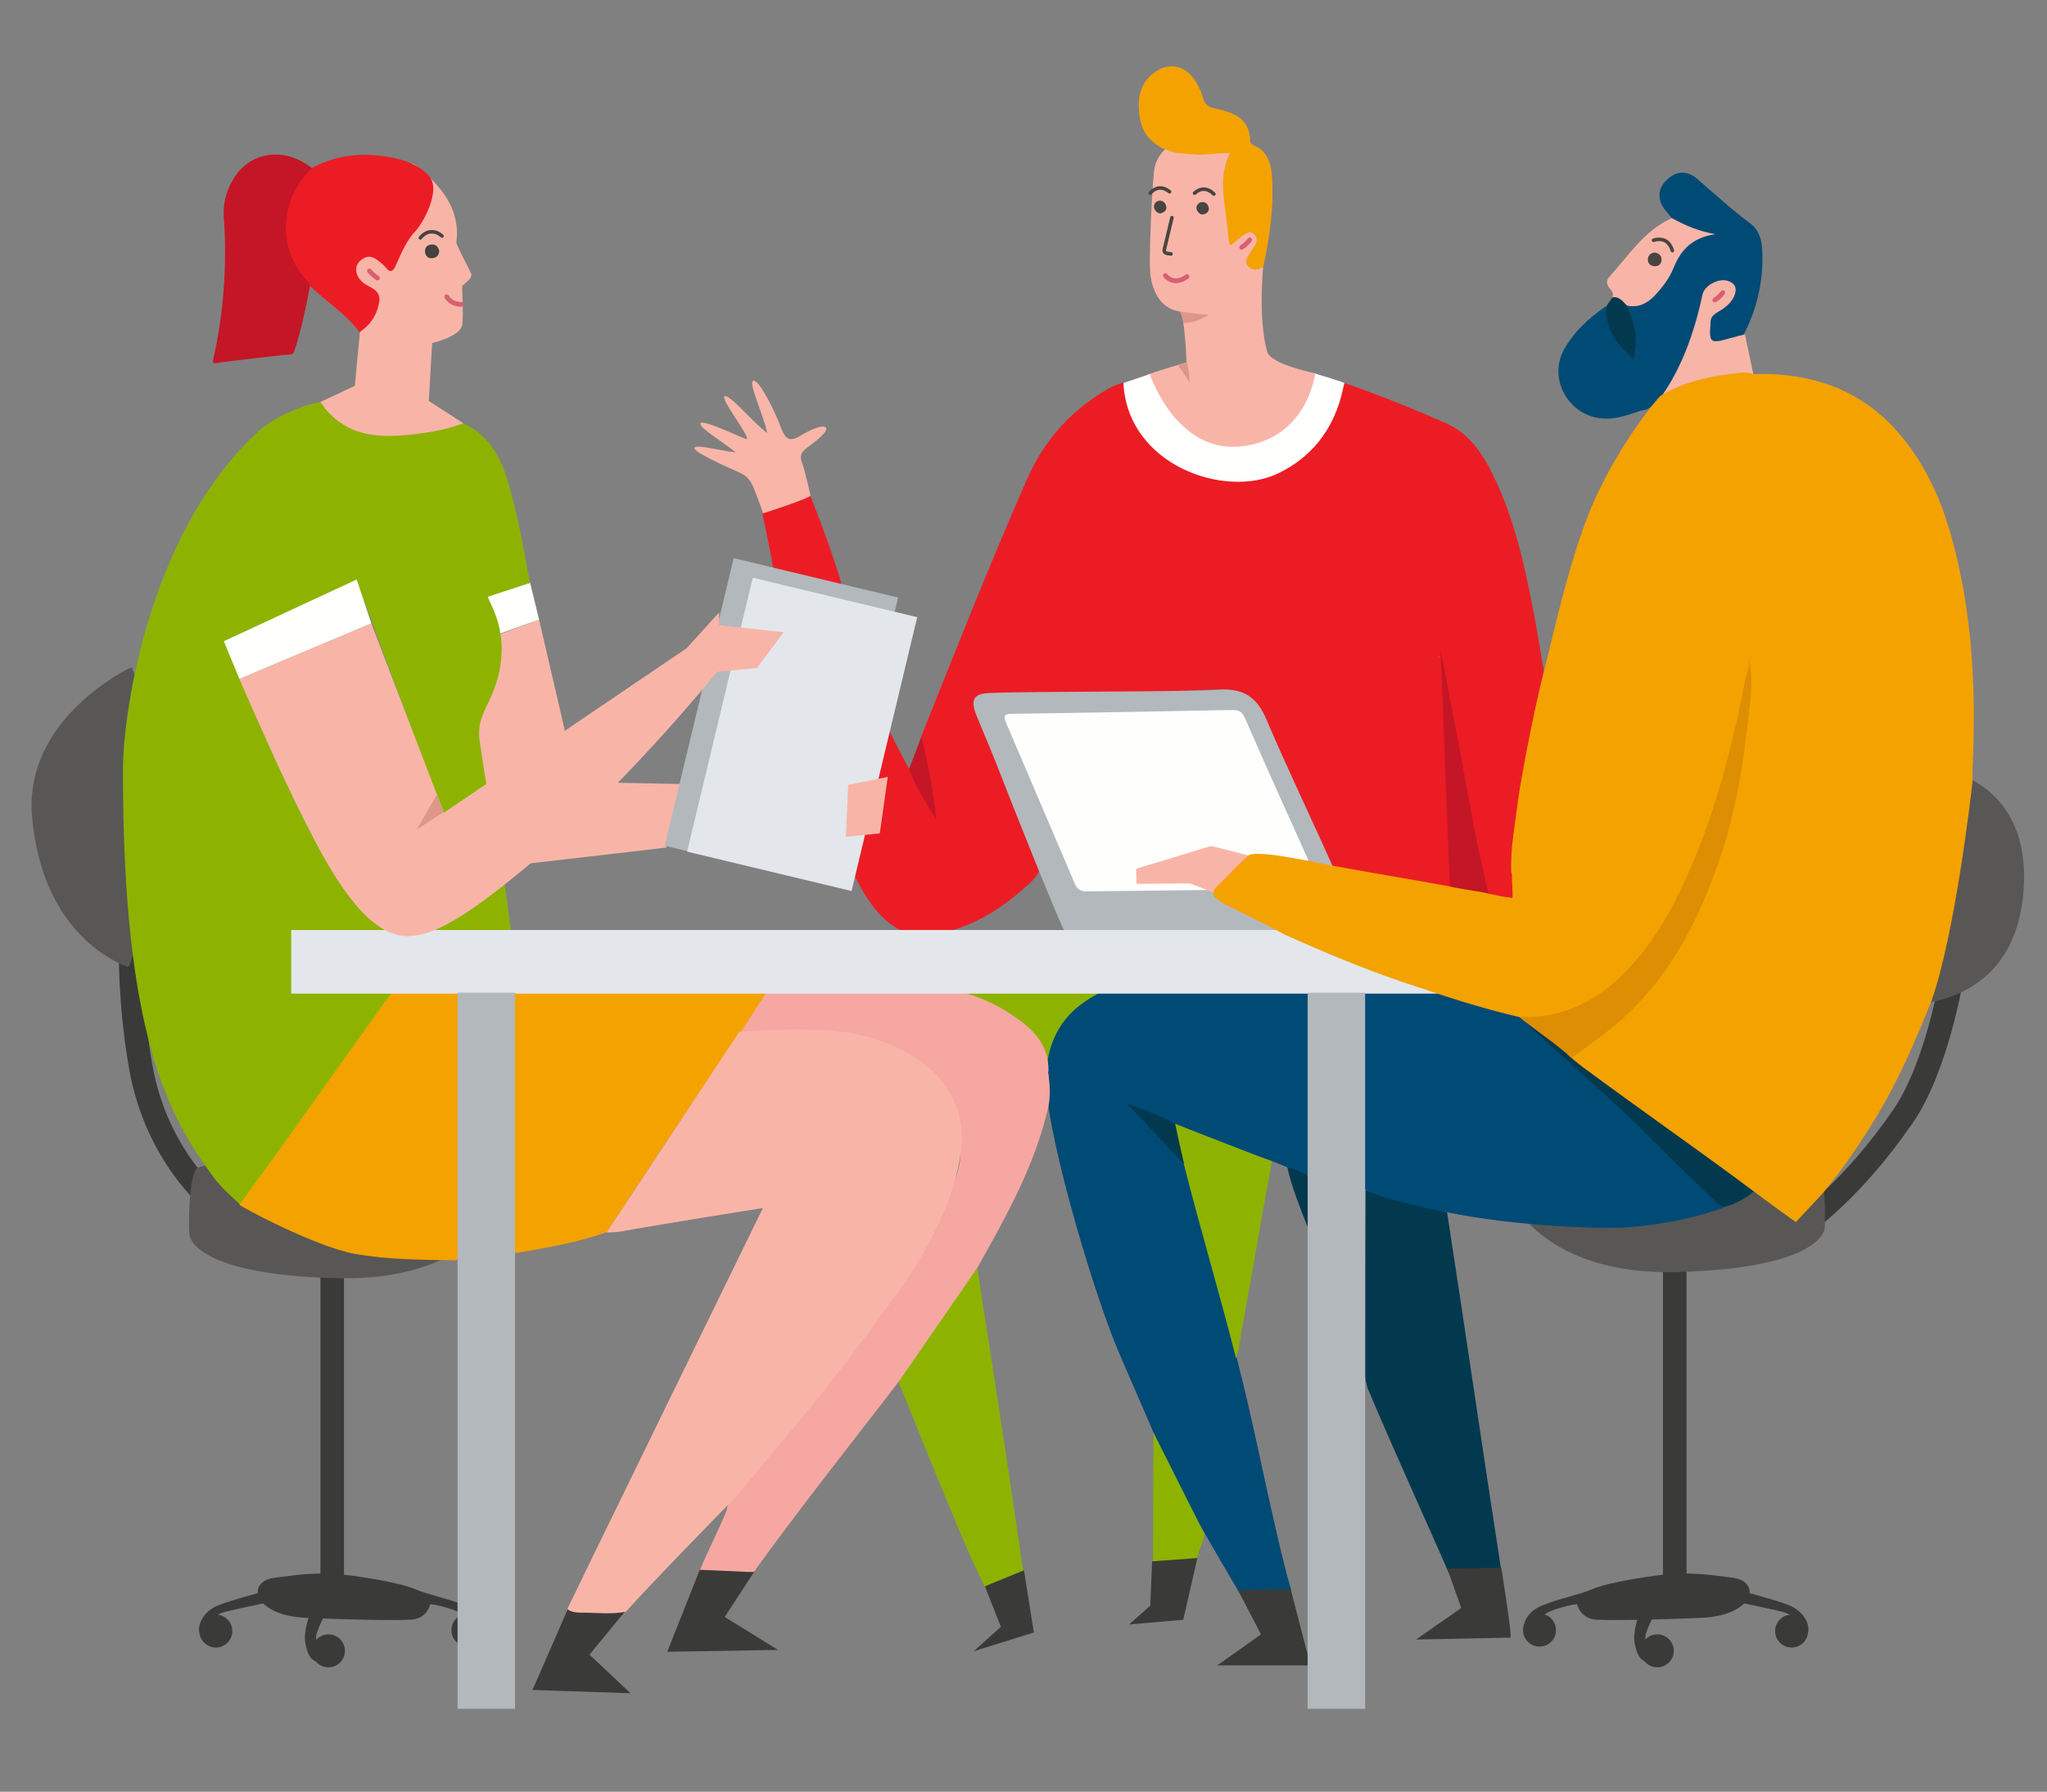 <?xml version="1.0" encoding="UTF-8"?> <!-- Generator: Adobe Illustrator 23.0.4, SVG Export Plug-In . SVG Version: 6.00 Build 0) --> <svg xmlns="http://www.w3.org/2000/svg" xmlns:xlink="http://www.w3.org/1999/xlink" x="0px" y="0px" viewBox="0 0 434.4 380.3" style="enable-background:new 0 0 434.4 380.3;" xml:space="preserve"><rect x="0" y="0" width="434.4" height="380.3" fill="#808080" stroke="none"/> <style type="text/css"> .st0{fill:#231F20;} .st1{fill-rule:evenodd;clip-rule:evenodd;fill:#EB212E;} .st2{fill-rule:evenodd;clip-rule:evenodd;fill:#004A76;} .st3{fill-rule:evenodd;clip-rule:evenodd;fill:#F4A200;} .st4{fill-rule:evenodd;clip-rule:evenodd;fill:#FFFFFF;} .st5{fill-rule:evenodd;clip-rule:evenodd;fill:#1B1C20;} .st6{fill-rule:evenodd;clip-rule:evenodd;fill:none;stroke:#FFFFFF;stroke-width:2;stroke-miterlimit:10;} .st7{fill:#FFFFFF;} .st8{fill:#EC1C24;} .st9{fill:#7FB439;} .st10{fill:#F9A51A;} .st11{fill:#F6B433;} .st12{fill:#004A76;} .st13{fill:#F9A61A;} .st14{fill:#240036;} .st15{fill:#FEFEFD;} .st16{fill:#F8B5A7;} .st17{fill:#F4A200;} .st18{fill:#45423F;} .st19{fill:none;stroke:#484441;stroke-width:0.718;stroke-linecap:round;stroke-linejoin:round;stroke-miterlimit:10;} .st20{fill:none;stroke:#D95F73;stroke-width:0.718;stroke-linecap:round;stroke-linejoin:round;stroke-miterlimit:10;} .st21{fill:#D95F73;} .st22{fill:#02394F;} .st23{fill:#C41627;} .st24{fill:#F99200;} .st25{fill:#E3E7EB;} .st26{fill:#F8B5A8;} .st27{fill:#3A3B39;} .st28{fill:#FFFFFE;} .st29{fill:#FA9200;} .st30{fill:#8DB300;} .st31{fill:#484441;} .st32{fill:none;stroke:#484441;stroke-width:0.19;stroke-linecap:round;stroke-linejoin:round;stroke-miterlimit:10;} .st33{fill:none;stroke:#D95F73;stroke-width:0.253;stroke-linecap:round;stroke-linejoin:round;stroke-miterlimit:10;} .st34{fill:#585755;} .st35{fill:#B3B8BC;} .st36{fill:#EB212E;} .st37{fill:#EC1C24;stroke:#EC1C24;stroke-width:0.5;stroke-miterlimit:10;} .st38{clip-path:url(#SVGID_2_);fill-rule:evenodd;clip-rule:evenodd;fill:#FFFFFF;} .st39{clip-path:url(#SVGID_2_);fill-rule:evenodd;clip-rule:evenodd;fill:#8DB300;} .st40{fill:none;stroke:#FFFFFF;stroke-width:2;stroke-miterlimit:10;} .st41{fill-rule:evenodd;clip-rule:evenodd;fill:#8DB300;} .st42{fill:none;stroke:#3A3B39;stroke-width:5;stroke-miterlimit:10;} .st43{fill:#DD968A;} .st44{fill:#F6A7A1;} .st45{fill:#F7B5A7;} .st46{fill:#DD8E03;} .st47{fill:none;stroke:#484441;stroke-width:0.75;stroke-linecap:round;stroke-linejoin:round;stroke-miterlimit:10;} .st48{fill:none;stroke:#D95F73;stroke-linecap:round;stroke-linejoin:round;stroke-miterlimit:10;} .st49{clip-path:url(#SVGID_4_);fill:#E3E7EB;} .st50{clip-path:url(#SVGID_4_);fill:#FEFEFD;} .st51{clip-path:url(#SVGID_4_);fill:#B3B8BC;} .st52{clip-path:url(#SVGID_4_);} .st53{clip-path:url(#SVGID_4_);fill:#F4A200;} .st54{clip-path:url(#SVGID_4_);fill:#004A76;} .st55{clip-path:url(#SVGID_4_);fill:#FDFEFD;} .st56{clip-path:url(#SVGID_4_);fill:#F8B6A8;} .st57{clip-path:url(#SVGID_4_);fill:#F8B5A7;} .st58{clip-path:url(#SVGID_4_);fill:#8DB300;} .st59{fill:#FDFEFD;} .st60{fill:none;stroke:#484441;stroke-width:0.443;stroke-linecap:round;stroke-linejoin:round;stroke-miterlimit:10;} .st61{fill:none;stroke:#D95F73;stroke-width:0.443;stroke-linecap:round;stroke-linejoin:round;stroke-miterlimit:10;} .st62{fill:none;stroke:#484441;stroke-width:0.464;stroke-linecap:round;stroke-linejoin:round;stroke-miterlimit:10;} .st63{fill:none;stroke:#D95F73;stroke-width:0.464;stroke-linecap:round;stroke-linejoin:round;stroke-miterlimit:10;} .st64{fill:#97C5B6;} .st65{fill:none;stroke:#484441;stroke-width:0.35;stroke-linecap:round;stroke-linejoin:round;stroke-miterlimit:10;} .st66{fill:#EC6883;} .st67{fill:#EA5372;} .st68{fill:#799600;} .st69{fill:#CF4463;} .st70{fill:none;stroke:#D95F73;stroke-width:0.35;stroke-linecap:round;stroke-linejoin:round;stroke-miterlimit:10;} .st71{fill:#3B3C3A;} .st72{fill:none;stroke:#3A3B39;stroke-width:2.862;stroke-miterlimit:10;} .st73{fill:#403F3A;} .st74{fill:#FAF5EE;} .st75{fill:none;stroke:#D95F73;stroke-width:0.457;stroke-linecap:round;stroke-linejoin:round;stroke-miterlimit:10;} </style> <g id="Layer_2"> </g> <g id="Layer_1"> <path class="st42" d="M28,189.9c0,0-1.5,18,1.9,36.7c3.3,18.6,15.1,28.2,15.1,28.2"></path> <line class="st42" x1="70.5" y1="266.8" x2="70.5" y2="336.6"></line> <path class="st42" d="M414.1,207.9c0,0-3.1,18.7-10.3,29.1c-10.7,15.6-20.8,22.5-20.8,22.5"></path> <line class="st42" x1="355.4" y1="266.8" x2="355.4" y2="336.6"></line> <path class="st34" d="M415.7,164.4c0,0,15.5,3.9,13.7,25c-2.2,25.3-25,23.6-26.8,24.3c-1.8,0.6,5.3-31.3,5.3-31.3L415.7,164.4z"></path> <path class="st34" d="M320.8,254.8c0,0,7.2,15.9,34.9,15.2s31.3-7.5,31.5-9.2c0.2-1.8,0.2-12.7-1.7-14.2 c-1.9-1.6-37.4-2.5-37.4-2.5L320.8,254.8z"></path> <circle class="st27" cx="351.7" cy="350.4" r="3.5"></circle> <circle class="st27" cx="380.2" cy="346.2" r="3.5"></circle> <circle class="st27" cx="326.7" cy="346" r="3.5"></circle> <path class="st27" d="M354.4,334.1c-2.8,0.2-12.7,1.6-16.5,3.2c-2.4,1.1-7.4,2.1-10.7,3.5c-2.5,1-3.8,3-3.7,4.3 c0.2,1.3,1.7,0.5,1.7,0.3c-0.1-0.2,2.3-2.5,2.3-2.5s0.8-1,5-2c1.6-0.4,2.2-0.4,2.2-0.4s0.6,3.2,4.3,3.3c3.7,0.2,15.4-0.1,22-0.4 c11.3-0.5,12.8-7.6,6.9-8.5C361.7,334.1,359.3,333.8,354.4,334.1z"></path> <path class="st27" d="M348,342.2c-0.1,0.2-1.6,4.1-1.1,6.6c0.5,2.5,1.1,3.3,2.1,3.8c1,0.5,1.4-0.9,1.4-0.9s-0.6-3.1-0.7-3.1 c-0.2,0-0.9-0.5-0.3-2.2c0.6-1.7,2.1-4.7,2.1-4.7L348,342.2z"></path> <path class="st27" d="M368.8,337.5c0,0,7.8,2,10.8,3.2c3.1,1.2,4.5,4,4.1,5.7c-0.4,1.7-2-0.7-2.3-1c-0.3-0.3,0-2.5-3.2-3.3 c-3.2-0.8-13.1-2.8-13.1-2.8L368.8,337.5z"></path> <path class="st34" d="M27.9,141.6c0,0-22.9,10.6-21.1,31.7c2.2,25.3,18.6,31.3,20.3,31.9c1.8,0.6,8.5-45.7,8.5-45.7L27.9,141.6z"></path> <path class="st34" d="M106.6,256.1c0,0-7.2,15.9-34.9,15.2c-27.8-0.6-31.3-7.5-31.5-9.2c-0.2-1.8-0.2-12.7,1.7-14.2 c1.9-1.6,37.4-2.5,37.4-2.5L106.6,256.1z"></path> <circle class="st27" cx="69.7" cy="350.4" r="3.5"></circle> <circle class="st27" cx="45.8" cy="346.2" r="3.5"></circle> <circle class="st27" cx="99.3" cy="346" r="3.5"></circle> <path class="st27" d="M71.6,334.1c2.8,0.2,12.7,1.6,16.5,3.2c2.4,1.1,7.4,2.1,10.7,3.5c2.5,1,3.8,3,3.7,4.3 c-0.2,1.3-1.7,0.5-1.7,0.3c0.1-0.2-2.3-2.5-2.3-2.5s-0.8-1-5-2c-1.6-0.4-2.2-0.4-2.2-0.4s-0.6,3.2-4.3,3.3 c-3.7,0.2-15.4-0.1-22-0.4c-11.3-0.5-12.8-7.6-6.9-8.5C64.3,334.1,66.7,333.8,71.6,334.1z"></path> <path class="st27" d="M65.9,342.2c-0.1,0.2-1.6,4.1-1.1,6.6c0.5,2.5,1.1,3.3,2.1,3.8c1,0.5,1.4-0.9,1.4-0.9s-0.6-3.1-0.7-3.1 c-0.2,0-0.9-0.5-0.3-2.2c0.6-1.7,2.1-4.7,2.1-4.7L65.9,342.2z"></path> <path class="st27" d="M57.2,337.5c0,0-7.8,2-10.8,3.2c-3.1,1.2-4.5,4-4.1,5.7c0.4,1.7,2-0.7,2.3-1c0.3-0.3,0-2.5,3.2-3.3 c3.2-0.8,13.1-2.8,13.1-2.8L57.2,337.5z"></path> <path class="st16" d="M249.5,30.3c0,0-4.1,1.4-4.6,6.1s-1.1,18.4-0.8,21.6s1.9,7.5,6.2,8.1c1.1,0.1,1.5,10.8,1.5,10.8 s-6.3,1.9-8,2.5c-1.7,0.6-6.2,16.7,11.3,19.2c17.5,2.5,20.2-2.9,22.2-6.5c2-3.6,2.1-12.8,2.1-12.8s-9.8-1.9-10.5-4.7 c-2.1-7.6-0.7-19.4-0.7-19.4l-2.7-16.1l-3.1-11l-9.7-1.4L249.5,30.3z"></path> <path class="st16" d="M87.6,34.7c0.2,0.1,7,4.7,8.8,10.9c1.2,4.4,0.1,5.4,0.6,6.4c0.4,1,2.6,5.2,3,6.1c0.4,0.9-1.7,2.3-1.9,2.6 c-0.1,0.3,0.3,6,0,8.2c-0.4,2.6-6.4,3.9-6.4,3.9L91,85.1l7.4,4.8L80,100.3c0,0-12.6-12.8-12.6-14.7c0,0,7.9-3.7,7.9-3.7l1.1-11.6 l2.5-6.4l-7.9-9L87.6,34.7z"></path> <path class="st28" d="M238.4,81.3l5.6-1.9c0,0,5.4,16.4,18.8,15.4c14.6-1.2,16.3-15.5,16.3-15.5s6.2,1.8,6.3,2.1s-4.5,18.8-4.4,19 s-3.8,4.5-6.3,5.2c-2.4,0.7-20.4,1.2-20.4,1.2s-10.4-2.6-12.3-4.1c-1.9-1.6-5.5-9-5.5-9L238.4,81.3z"></path> <path class="st26" d="M162.9,112.5c-0.7-3.1-1.8-6.1-3-9c-0.6-1.6-1.5-2.6-3.2-3.3c-3-1.3-10-4.5-9.3-5.2s5.5,0.7,8.7,1 c-2.8-2.3-8.1-5.4-7.4-6.2s9.6,3.6,9.8,3.4c0.7-0.5-5.8-8.7-4.7-9.1c1.1-0.4,5.8,5.4,9,7.8c-0.7-3.7-4.2-11-2.9-11.1 c1.3-0.1,4.6,6.6,5.8,9.9c1,2.6,1.9,3.2,4.3,1.7c1.5-0.9,4.7-2.5,5.3-1.6c0.5,0.9-2.5,3.1-4,4.2c-1.2,0.9-1.7,1.7-1.1,3.2 c0.8,2.3,1.2,4.6,1.8,6.9c-0.6,1.5-2,1.8-3.2,2.4C166.4,108.9,164.2,110.1,162.9,112.5z"></path> <path class="st8" d="M161.8,109c0,0,7.9-2.5,10.2-3.7c2.3,5.9,5.4,14,7,20.2c0,1-1.6-1-2.3-1.2c-4.1-0.7-8.1-1.4-12-2.9 c-0.3-0.1-0.4-0.4-0.6-0.6C163.7,118,161.8,109,161.8,109z"></path> <path class="st16" d="M114.4,131.5l8,34.5l21.9,0.4l-2.9,13.5c0,0-32.4,3.8-34.9,4c-2.5,0.2-10.5-17.2-10.7-18.7 c-0.2-1.5-0.6-26.5-0.6-26.5L114.4,131.5z"></path> <polygon class="st28" points="112.5,123.7 114.4,131.5 100.5,136.5 97.8,128.3 "></polygon> <path class="st17" d="M246.2,31.2c-2.9-1.7-4.3-4.1-4.5-7.8c-0.3-4.1,1.1-7.1,4.8-8.9c5.3-1.9,7.9,3.2,8.8,6.3 c0.4,1.4,1.1,1.9,2.4,2.2c3.8,0.8,7.5,1.9,7.6,6.9c0,0.6,0.4,0.8,0.9,1c2.6,1.2,3.5,3.5,3.7,6.1c0.5,6.6-0.4,13.1-1.8,19.6 c-1.1,0.8-2.3,0.9-3.2-0.1c-1-1.1-0.1-2,0.4-2.9c0.2-0.4,0.6-0.8,0.8-1.2c0.5-0.7,0.8-1.4,0.4-2.2c-0.9-1.7-2.3-0.5-2.9-0.1 c-3,2.2-2.5,3.3-3.1-1.4c-0.4-5.3-2.2-10.7,0.5-16.2c-2.7-0.1-5.1,0.5-7.5,0.3C251.2,32.5,249.1,32.8,246.2,31.2z"></path> <path class="st8" d="M307.7,188.8c-8.3-1.1-16.4-2.7-24.6-4.3c-1.2-0.6-1.6-1.7-2.1-2.8c-4.5-9.7-8.9-19.5-13-29.3 c-1.8-4.4-4.6-6.3-9.4-6.1c-15,0.7-30,1.1-45,1.3c-6.3,0.1-6.8,1.1-4.3,7c3.7,8.9,7.2,17.8,10.9,26.7c0.4,0.9,0.6,1.9,0.5,2.9 c-0.2,1.1-0.9,2-1.7,2.8c-5.6,5.3-11.8,9.5-19.5,11.1c-2.4,0.6-4.7,0.8-7.1,0c-5.6-2.4-8.5-7.2-11.1-12.3c-0.7-3.2,0.3-6,1.9-8.7 c2.1-0.7,2.9-2.2,2.9-4.3c0-2.3,1.2-4.7-0.2-7c-0.1-3.7,1.3-7.1,2.3-10.6c0.1-0.5-1.8-3.5-1.2-3.4c1.5,2.7,4.1,8.3,6,11.5 c2,4.1,3.7,6,5.1,8.8c-1.2-4.9-1.6-10.3-2.6-15.8c7.3-18.3,14.6-36.7,22.5-54.7c3.7-8.4,9.5-14.7,17.4-19.2c0.7-0.4,2.7-1.2,3-1.2 c0.8,17.6,21.7,24.8,33,19.2c6.9-3.4,11.2-8.9,13.2-16.2c0.3-1.2,0.7-2.9,0.7-2.9s1.8,0.6,2.9,1c6.3,2.3,12.5,4.8,18.6,7.5 c4.3,1.9,7,5.3,9.1,9.2c5.3,9.9,7.6,20.8,9.7,31.7c0.7,3.8,1.3,7.7,2,11.5c-1.5,9.5-3.5,19-4.6,28.6c-0.6,4.9-1.1,9.9-1.6,14.8 c0,1.8,1,3.8-0.6,5.4c-1.6,0.2-3.2-0.4-4.7-0.7c-1.4-0.7-1.6-2-1.8-3.3c-2.7-15-6.3-29.8-8-44.9c-0.1-1-0.4-1.9-0.8-2.7 c-0.3-0.3-0.3,0.4-0.1,0.1c0.1-0.1,0.2-0.1,0.3,0.2c1.2,4.2,1.4,8.5,1.6,12.8c0.6,10.2,1.2,20.4,1.9,30.5c0.1,1.2,0.1,2.4-0.1,3.6 C309,187.6,309.2,188.8,307.7,188.8z"></path> <path class="st43" d="M250.4,66.1c1.8,0.3,3.9,0.6,6.2,0.7c-2.1,1.2-4,1.9-5.5,1.7C251.1,67.8,250.7,66.9,250.4,66.1z"></path> <path class="st43" d="M251.9,76.9c0,0,0.5,2.4,0.6,4.3c-1-1.5-2.5-3.7-2.5-3.7L251.9,76.9z"></path> <path class="st15" d="M276.7,183.5c-3-0.5-6-1-9-1.6c-0.9-0.2-1.7-0.4-2.5,0.2c-1.3,0.3-2.6,0-3.8-0.4c-3.8-1.2-7.4-1-11.1,0.5 c-1.8,0.7-3.8,1.1-5.7,1.7c-0.9,0.3-2.3,0.4-2.2,1.6c0.2,1.5,1.7,1.1,2.7,1.2c2.3,0.1,4.6-0.2,6.8,0.2c1.5,0.3,5.4,0,5.4,2.4 c-0.2,0.1-2.3,0.5-2.5,0.5c-8.3,0.6-16.6,0.3-24.9,0.2c-1.5,0-2.3-1.1-2.8-2.4c-4.7-11.1-9.5-22.1-14.1-33.2 c-1.2-2.9-0.6-3.7,2.7-3.9c0.4,0-0.1,0,0.3,0c14.5,0.3,29-0.9,43.5-0.7c3.3,0.1,5.1,1.1,6.4,4.1c3.5,8.4,7.4,16.6,11.1,25 c0.4,0.9,0.8,1.8,1,2.8C278.1,182.8,278.2,183.8,276.7,183.5z"></path> <path class="st35" d="M276.7,183.5c1.2-0.2,1-0.9,0.6-1.7c-4.4-9.8-8.9-19.7-13.2-29.6c-0.6-1.3-1.4-1.5-2.6-1.5 c-15.6,0.3-31.2,0.6-46.8,0.8c-1.6,0-1.8,0.5-1.2,1.9c4.9,11.4,9.7,22.8,14.6,34.2c0.5,1.2,1.3,1.6,2.5,1.6 c8.3-0.1,26.5-0.3,26.5-0.3s0.3-0.1,0.8,1c5,2.6,10,5.2,15,7.7c-15.7,0-31.3,0-47,0.1c-2.3-4.8-11-26.7-13.6-33.4 c-1.6-4.2-3.4-8.3-5.1-12.5c-1.3-3.3-0.6-4.6,2.8-4.7c8.7-0.4,41.4-0.2,49-0.7c5-0.3,7.8,1.7,9.7,6.2c4.7,11,9.5,20.9,14.4,31.9 C281,184.2,278.8,183.8,276.7,183.5z"></path> <path class="st23" d="M307.7,188.8l-2-51.1c0,0,1.8,9.3,2.6,13.6c2.6,13,4.5,26.2,7.8,39.1C313.4,189.9,307.7,188.8,307.7,188.8z"></path> <path class="st16" d="M266.5,182c0,0-9.3-2.5-9.6-2.4c-0.3,0.1-15.8,4.8-15.8,4.8l0.1,3.2l11.3-0.1l6.2,2.4L266.5,182z"></path> <path class="st30" d="M222.5,227.3c-3.3-11.5-12.7-14.7-22.8-17c0-1,0.7-0.8,1.3-0.8c11.6,0,23.1,0,34.7,0c0.3,0,0.6,0.2,0.8,0.3 c-4.1,2.5-8.2,4.9-10.8,9.2C224.1,221.6,224,224.7,222.5,227.3z"></path> <path class="st22" d="M290.2,294.6c-0.2-0.9-0.5-1.7-0.5-2.6c0-13.1,0-26.3,0.1-39.4c4.4,1.7,9.1,2.4,13.7,3.6 c1.2,0.3,2.4,0.8,3.6,1.2c3.9,25.2,7.5,50.2,11.4,75.4c0.1,0.4,0.2,1.4,0.2,1.4l-11.3-0.4C307.5,333.7,295.7,307.7,290.2,294.6z"></path> <path class="st27" d="M307.1,332.9l11.5-0.1c0,0,2.4,14.8,1.9,14.8c-0.4,0-20,0.4-20,0.4l9.6-6.7L307.1,332.9z"></path> <path class="st12" d="M262.9,337.9c-2.4-4.1-15.7-26.4-18.1-33.8c-2.5-5.9-5.1-11.7-7.6-17.6c-5.5-13.1-16.1-48.9-15.2-59 c0.9-10.2,6.4-14.9,14.7-18.3c0.5-0.1,1.1-0.2,1.6-0.2c12,0,24,0,36.1,0c4.4,0,4.9,0.5,5,5.1c0,15,0.7,36.5,0.7,36.5l-6.1-2.5 l-3.9-1.6c0,0-13.7-4.6-20.4-7.1c-3-1.6-6.2-2.7-9.2-4c3.7,4,8.1,7.6,11.6,12c1.4,3.4,2,6.9,2.8,10.4c2.5,10.2,5.2,20.3,7.6,30.6 c3.9,15.1,6.7,30.7,10.6,45.9c0.4,1.4,1,3.3,0.9,3.4C270.2,338.2,266.3,339,262.9,337.9z"></path> <polygon class="st27" points="262.7,337.5 273.9,337.3 278.1,353.5 258.3,353.5 267.6,346.9 "></polygon> <path class="st30" d="M26.1,163.3c0-12.6,5.8-51.7,29.8-72.7c3.6-2.5,7.5-4.3,12-5.3c0.2,0.2,0.7,0.8,1,1.3 c5.6,6.8,13,6.4,21.1,5.3c5.2-0.7,8.1-2.1,8.4-2c5.1,2.3,7.7,6.8,9.2,11.7c1.5,4.8,3,11.7,4.1,18c0.1,0.8,0.8,4.1,0.8,4.1 s-8.7,2.9-8.8,2.9c-1.1,0,5.5,7,1.4,19c-1.8,5.1-4,6.9-3.3,11.7c1.2,8.6,1.7,10.5,1.7,10.5s-7.4,8-8.9,8c-1.8-0.6-1.5-6.8-2.4-8.1 c-4.5-11.9-8.9-23.8-13.3-35.8c-0.7-2.1-1.6-4.1-2.3-6.2c-0.6-1.8-1.5-2.3-3.4-1.4c-6.9,3.3-13.9,6.4-20.9,9.6 c-3.3,1.5-3.3,1.7-2,5c0.5,1.3,1,2.6,1.6,3.9c6,14.5,12.4,28.8,21.1,42c2.9,4.4,6.2,8.6,10.9,11.4c0.6,0.4,1.6,0.8,0.7,1.8 c-1.3,0.8-2.7,0.6-4.1,0.6c-4.7,0-9.4,0-14.1,0c-2,0-2.8,0.7-2.9,2.8c-0.3,6.8-0.4,6.7,6.4,6.8c4.9,0.1,9.8-0.6,14.6,0.5 c1.5,1.6,0,2.8-0.8,3.9c-4.8,6.8-9.7,13.4-14.6,20c-5,6.8-10,13.7-15,20.5c-0.8,1.1-3.1,2.6-3.1,2.6s-4-3.5-5.6-5.7 C36,237.2,26,220.1,26.1,163.3z"></path> <rect x="147.9" y="121.9" transform="matrix(0.972 0.233 -0.233 0.972 40.34 -34.477)" class="st35" width="35.9" height="62.8"></rect> <path class="st12" d="M303.5,209.6c6.4,1.9,12.8,3.8,19.2,5.6c0.8,0.3,1.5,0.7,2,1.5c5.8,5.5,11.6,11,17.5,16.3 c3.2,2.8,6.3,5.8,9.4,8.7c4.5,4.1,9.1,8.1,13.3,12.5c0.5,0.6,4.1,0,3.2,1.2c-6.4,2.8-15.6,4.6-22.5,5.1c-5.6,0.4-24-0.2-38.6-3.2 c-14.6-3-17.8-4.7-18-5.5c-0.3-1.2-0.3-2.4-0.3-3.6c0-11.4,0-22.8,0-34.1c0-4.7,0.5-5.1,5.2-5.2C297.2,208.9,300.4,209,303.5,209.6 z"></path> <path class="st44" d="M222.5,227.3c-0.1,0.2-0.1,0.4,0,0.6c0.3,2.6,0.5,5.2-0.2,7.8c-2.9,12.1-8.9,22.7-14.9,33.4 c-4.7,8.7-10.1,16.9-16.7,24.2c-10.3,13.4-20.8,26.6-30.7,40.3c-3.7,0.3-8.1,1.8-11.6,0c1.6-4,4-8.6,5.6-12.5 c0.4-1,0.4-2.2,1.2-3.1c13.4-16.5,27.6-32.5,38.9-50.6c3.5-5.6,6.6-11.4,8.8-17.7c1.5-4.1,1.1-8-0.7-11.9 c-5.3-12-14.4-17.8-27.6-18.5c-5.9-0.3-11.7,0.7-17.6,0.2c-0.4-2.5,1.8-3.9,2.7-5.8c0.4-0.8,1.4-1.5,0.9-2.4 c-0.5-0.8-1.6-0.5-2.5-0.5c-14.7,0-29.4,0-44.1,0c-1.6,0-3.2,0.3-4.6-0.8c-0.1-0.4,0-0.7,0.4-1c1.3-0.7,2.7-0.6,4.1-0.6 c25.5,0,51.1,0,76.6,0c1.5,0,3,0,4.5,0.4c1.5,0.5,3.1,0.5,4.5,0.9c5.8,0.7,11.1,2.8,15.8,6.1C219.2,218.4,222.6,221.8,222.5,227.3z "></path> <path class="st17" d="M109.5,209.6c17.7,0,35.5,0,53.8,0c-2.3,3.6-4.3,6.7-6.3,9.8c-9.6,13.9-19,28-28.2,42.1 c-6.3,2.3-12.8,3.3-19.4,4.5c-1.1-1.1-1-2.6-1-4c0-16.2,0-32.4,0-48.5C108.5,212.2,108.3,210.8,109.5,209.6z"></path> <path class="st12" d="M352.2,84.7c-0.2,0.2-0.4,0.4-0.6,0.6c-1,0.8-1.8,1.8-3.2,1.8c-3.3,1.1-6.6,2.4-10.2,1.4 c-6.1-1.6-9.4-8.7-6.3-14.3c2.1-3.8,5.3-6.7,8.9-9.2c1.1,3.7,2.5,7.2,5.2,10c1-3.4-0.8-6.7-1.2-10.2c5.7-1,8.3-5.3,10.5-10.1 c1.5-3.4,3.9-4.9,7.4-4.9c-3.1-0.6-6.2-0.8-8-3.6c-0.9-1.2-2.1-2.2-2.4-3.7c-0.5-2.1,0.5-3.7,2.1-4.9c2-1.5,4.1-1.1,5.8,0.4 c3.7,3.2,7.3,6.5,11.2,9.4c2.2,1.6,2.6,4.2,2.6,6.8c0.1,5.9-1.2,11.4-3.9,16.7c-1.5,1.8-3.7,1.8-5.7,2.3c-1.1,0.3-1.9-0.4-2.1-1.6 c-0.4-2.4-0.5-4.8,2.1-6.3c0.6-0.4,1.2-0.8,1.6-1.3c0.7-0.8,1.6-1.8,0.6-2.9c-0.9-1-2-0.6-3-0.1c-1.7,0.8-1.9,2.4-2.2,4 c-1.2,5-2.8,10-5.2,14.6C355.3,81.5,354.1,83.4,352.2,84.7z"></path> <path class="st30" d="M190.7,293.3c5.6-8.1,11.2-16.2,16.7-24.2c1.5,10,3.1,19.9,4.6,29.9c1.7,11,3.3,21.9,4.9,32.9 c0.1,0.4,0.4,2.1,0.4,2.5c-2.3,2.1-4.9,3.2-8,3.1c-5.2-10.6-10-23.1-14.5-34C193.4,300.1,192.1,296.7,190.7,293.3z"></path> <path class="st8" d="M88.3,48.9c-1.9,1.9-3.1,4.7-4.2,7.2c-0.6,1.4-1.2,2.1-2.4,0.5c-0.2-0.2-0.4-0.4-0.6-0.6 c-1.4-1.2-2.8-2.3-4.6-0.7c-1.7,1.5-0.8,3.7,0.7,4.8c1.3,1,3.6,1.4,3.3,3.8c-0.4,2.8-1.8,5-4.2,6.6c-2.9-3.9-7.1-6.5-10.5-9.8 c-0.1-0.1-0.5,0.1-0.8,0.2c-7.1-7.9-6-17-2-22.6c0.8-1.1,1.6-2.3,3.1-2.6c5.9-3.2,12.2-3.5,18.6-1.9c2.8,0.7,5.7,2.3,6.8,4.2 C93.2,41.3,89.6,47.5,88.3,48.9z"></path> <path class="st23" d="M66.2,35.7c-6.4,6-7.5,16-2,22.7c0.6,0.7,1.6,2.1,1.6,2.2c-0.8,4.3-1.9,9.6-3.3,13.8c-0.3,1-0.8,0.8-1.8,0.9 c-4.6,0.5-9.1,1-13.7,1.6c-1.6,0.2-2,0.6-1.7-0.9c2.2-9.5,2.9-20.1,2.2-29.8c-0.2-2.7,0.4-5.4,1.8-7.8C52.7,32.1,60.4,31,66.2,35.7 z"></path> <path class="st45" d="M352.2,84.7c4.8-6.7,7.4-14.3,9.1-22.2c0.4-1.9,3.4-3.5,5.3-2.9c1.7,0.5,2.1,1.7,1.4,3.3 c-0.7,1.5-2,2.5-3.4,3.3c-0.8,0.5-1.6,1-1.6,2.2c-0.3,4.4-0.2,4.6,4.1,3.4c1.1-0.3,2.1-0.6,3.2-0.8c0.6,2.8,1.2,5.7,1.8,8.5 C365.2,80.3,358.5,81.6,352.2,84.7z"></path> <path class="st30" d="M244.8,304.1c3.6,7.2,7.2,14.3,10.8,21.5c-0.4,1.9-1.1,3.3-1.6,5.2c-3.2,1.4-6.1,1.7-9.3,0.5 C244.7,322.2,244.7,313.1,244.8,304.1z"></path> <path class="st16" d="M354.8,46.3c2.6,1.4,5.3,2.7,9.2,3.4c-5.1,0.8-7.4,3.5-8.9,7.3c-0.9,2.2-2.4,4.1-4.1,5.9 c-1.7,1.7-3.6,2.5-6,1.9c-1.2-0.1-2.1-0.8-2.9-1.6c0.5-0.9-0.1-1.5-0.6-2.1c-0.5-0.7-0.7-1.4-0.1-2.2 C345.6,54.3,348.9,48.9,354.8,46.3z"></path> <path class="st22" d="M342.2,63.1c1.4-0.2,2.1,0.8,2.9,1.6c1.7,3.5,2.7,7.2,1.5,11.5c-3.5-3.2-6.1-6.4-5.7-11.2 C341.3,64.4,341.7,63.8,342.2,63.1z"></path> <path class="st23" d="M195.5,156.4c0.9,2.8,2.8,12.9,3.2,17.7c-2.1-3.6-4.3-6.8-5.8-10.9C193.8,161,194.7,158.6,195.5,156.4z"></path> <path class="st22" d="M324.1,216.8c3.4,2.3,6.7,4.6,10.1,6.9c12.4,9.2,24.8,18.4,37.3,27.5c0.5,0.4,0.9,0.8,1.3,1.2 c-1.9,1.7-4.4,3.2-6.9,3.7c-1.1,0-2.2-1.4-2.9-2.1c-6.8-6.3-12.8-12.8-19.6-19.1c-5.9-5.5-12-10.8-17.9-16.2 C324.9,218.2,324.2,217.7,324.1,216.8z"></path> <path class="st17" d="M320.9,191.1c0.3-1.8-0.2-3.6,0-6.4c2.5,2.1,5.6,5.1,8.7,7.7C326.2,192.3,323.5,191.9,320.9,191.1z"></path> <path class="st17" d="M87.3,204.9c4.1-0.6,6.9,1.2,11,1c0.1,1.6-0.8,6.6-0.8,8.2c0,16.7,0,33.4,0,50.1c0,1.1,0.5,2.4-0.7,3.3 c-7.3-0.1-14.6-0.1-21.7-1.4c-8.4-1.6-24.1-10-24.3-10.4C62.1,240.4,76.1,220.2,87.3,204.9z"></path> <path class="st30" d="M269.9,246.5c-2.4,13.1-4,22.8-6.4,35.9c-0.2,0.9-0.6,4.5-1.2,5.9c-3.5-13.8-7.6-27.5-11.1-41.3 c-1.5-2.6-2.9-5.3-1.9-8.5C256.2,241.2,263.1,243.9,269.9,246.5z"></path> <path class="st22" d="M249.4,238.6c0.6,2.8,1.2,5.6,1.9,8.5c-4.1-4.4-8.3-8.8-12.2-12.9C242.2,235.5,246,236.5,249.4,238.6z"></path> <path class="st22" d="M277.8,261.2c-1.5-3.9-3.8-9.3-4.6-13.5c1.5,0.5,4.4,1.4,4.4,2.1C277.7,253.5,279,257.5,277.8,261.2z"></path> <path class="st30" d="M107,187c0.5,3.4,0.9,6.8,1.4,10.2c-0.1,0.2-0.2,0.4-0.4,0.4c-6.3,0.2-12.6,0.6-18.9-0.2 c5.7-1.3,10.1-4.9,14.7-8.2C104.9,188.4,105.9,187.7,107,187z"></path> <path class="st18" d="M93.2,53.2c0,0.9-0.5,1.5-1.4,1.6c-0.9,0.1-1.5-0.4-1.6-1.3c-0.1-0.9,0.4-1.5,1.3-1.6 C92.5,51.8,93,52.4,93.2,53.2z"></path> <path class="st31" d="M351.1,53.6c1,0.1,1.5,0.7,1.5,1.5c0,0.9-0.6,1.5-1.6,1.4c-0.8-0.1-1.3-0.6-1.3-1.4 C349.7,54.3,350.2,53.7,351.1,53.6z"></path> <rect x="61.8" y="197.4" class="st25" width="244.7" height="13.5"></rect> <path class="st17" d="M327.7,142.3c2.5-10,4.7-20.1,8.2-29.9c5.3-15.5,16.1-28.2,16.5-28.4c5-3,10.6-4.2,16.3-4.8 c1.1-0.1,2.2-0.3,3.3,0.2c12.8-0.4,23.8,3.5,32,13.8c4.8,6,7.9,12.9,10,20.3c4.6,16.3,5.4,32.9,4.6,49.6c0,0.9,0,1.8,0,2.7 c-0.4,3.8-3.8,32.7-8.7,46.6c-3.4,8.5-7,16.9-11.8,24.8c-3.4,5.6-7.1,11-11.3,16.1c-1.2,1.3-5.7,6.1-5.7,6.1s-6.7-4.8-8.9-6.5 c-11.9-8.9-24.3-17.5-36.3-26.4c-1.1-0.8-3.3-2.7-3.3-2.7s2.5-2,3.4-2.5c9.3-5.4,15.7-13.6,20.8-22.8c8.1-14.6,11.7-30.6,13.1-47.1 c0.1-1.7,0.6-3.4,0.7-5.1c0.1-1.6,0.4-3.3,0.4-4.3c-0.7,8.4-3.1,17.1-5.7,25.8c-3.5,11.8-7.8,23.2-15.1,33.2 c-5.3,7.2-11.5,13.1-20.8,14.7c-2.3,0.4-4.6,0.3-6.9,0.2c-6.4-1.5-12.7-3.4-19-5.5c-1-0.4-2-0.7-3-1c-9.5-3.1-18.7-6.9-27.8-11 c-4-2.2-8.1-4.1-12.2-6.2c-1.1-0.5-2.1-1.1-2.9-2c-0.4-1.2,0.5-1.9,1.2-2.6c2.1-2,4-4.2,6.2-6.1c2.7-1.2,15.9,2,18.1,2.3 c8.1,1.5,16.2,2.8,24.3,4.3c2.8,0.7,5.8,0.9,8.6,1.6c1.5,0.3,3,0.7,4.5,0.8c2.1,0.6,4.3,0.6,6.6,1.1c-2.3-2.3-5.8-4.8-6.4-6.5 c-0.2-5.3,0.9-10.5,1.5-15.7C323.4,161.5,326.2,147.9,327.7,142.3z"></path> <path class="st46" d="M322.4,215.8c8.3,0.5,15.6-2.8,21.5-8.5c4.7-4.5,8.4-9.9,11.4-15.7c7.6-14.8,11.8-30.7,15-46.9 c0.3-1.5,0.9-3,0.9-4.6c1,4.8,0.1,9.5-0.4,14.2c-1,8.8-2.5,17.5-5.2,26c-5.1,15.9-12.6,30.2-26.6,40.2c-1.5,1.1-5.4,4-5.4,4 s-1.2-0.9-1.9-1.5C329.1,220.8,322.8,216.4,322.4,215.8z"></path> <rect x="97.1" y="210.7" class="st35" width="12.2" height="152"></rect> <rect x="277.5" y="210.7" class="st35" width="12.2" height="152"></rect> <rect x="152.3" y="126.1" transform="matrix(0.972 0.233 -0.233 0.972 41.097 -35.421)" class="st25" width="35.9" height="59.8"></rect> <polygon class="st27" points="217.3,333.3 209,336.7 212.4,345.3 206.6,350.5 219.4,346.5 "></polygon> <polygon class="st27" points="244.5,331.4 244.1,340.8 239.6,344.8 251.1,343.8 254.1,330.7 "></polygon> <polygon class="st27" points="160,333.7 148.5,333.2 141.6,350.6 165.1,350.2 153.8,343.2 "></polygon> <path class="st27" d="M120.6,341.3c0.4,0,12.4,0.3,12.4,0.3l-7.9,9.6l8.7,8.2l-20.8-0.7L120.6,341.3z"></path> <path class="st16" d="M132.8,342.1c-3.1,0.6-5.9,0.2-9,0.2c-0.9,0-2.7,0-3.4-0.8c1.4-3,41.5-85.1,41.5-85.1s-20.8,3.3-30.2,5 c-1,0.2-3,0.2-3,0.2l28.2-42.6c0,0,16.9-1.4,25.3,0.6c12,2.8,22.1,10,21.9,22.3c-0.2,5.6-2.2,11.7-4,15.8 c-4.7,10.5-9.8,17-16.6,26.2c-8.7,11.8-18.3,23-27.7,34.2C155.1,318.8,139.5,334.7,132.8,342.1z"></path> <path class="st47" d="M350.9,51c0,0,1.6-0.6,2.8,0.3c0.9,0.7,1.2,1.9,1.2,1.9"></path> <path class="st31" d="M245.4,42.8c0.8-0.4,1.5-0.2,1.9,0.5c0.4,0.7,0.3,1.4-0.5,1.8c-0.7,0.4-1.2,0.1-1.6-0.4 C244.7,44,244.8,43.4,245.4,42.8z"></path> <path class="st47" d="M244.1,41c0,0,0.9-1.2,2.3-1.1c1,0.1,1.8,0.8,1.8,0.8"></path> <path class="st31" d="M254.6,43c0.8-0.3,1.5,0,1.8,0.7c0.3,0.7,0.1,1.4-0.7,1.7c-0.7,0.3-1.2,0-1.6-0.6 C253.7,44.1,253.9,43.5,254.6,43z"></path> <path class="st47" d="M253.5,41c0,0,1.1-1.1,2.4-0.8c1,0.2,1.7,1,1.7,1"></path> <path class="st47" d="M89.2,50.5c0,0,1-1.4,2.5-1.3c1.2,0,2.1,0.9,2.1,0.9"></path> <path class="st48" d="M97.9,64.6c-2.3,0-3.1-1.6-3.1-1.6"></path> <path class="st16" d="M50.8,144.1l28-11.8l15.4,40.2l51.5-34.9l6.9-7.6v2.7l13.7,1.5l-5.7,7.6l-8.4,0.8c0,0-18.1,22.3-35.3,37 c-15.6,13.4-24.2,19.3-30.7,19.1c-9.9-0.2-18.3-17.9-23.6-28.6C57.4,159.4,50.8,144.1,50.8,144.1z"></path> <polygon class="st28" points="50.8,144.1 78.8,132.3 75.7,123 47.5,136.1 "></polygon> <polygon class="st16" points="180,166.6 179.5,177.6 186.7,176.9 188.4,164.9 "></polygon> <path class="st48" d="M78.4,57.5c0,0,0.7,0.9,1.7,1.5"></path> <polygon class="st43" points="88.4,176.1 92.7,168.7 94.1,172.4 "></polygon> <path class="st48" d="M363.9,63.7c0,0,1-0.6,1.7-1.6"></path> <path class="st48" d="M263.5,52.5c0,0,1-0.6,1.7-1.6"></path> <path class="st48" d="M247.3,58.5c0,0,0.9,1.1,2.2,1.1s2.4-0.9,2.4-0.9"></path> <path class="st47" d="M248.7,46.2c0,0-1.4,5.8-1.6,6.7s0.6,0.9,1.4,1"></path> </g> </svg> 